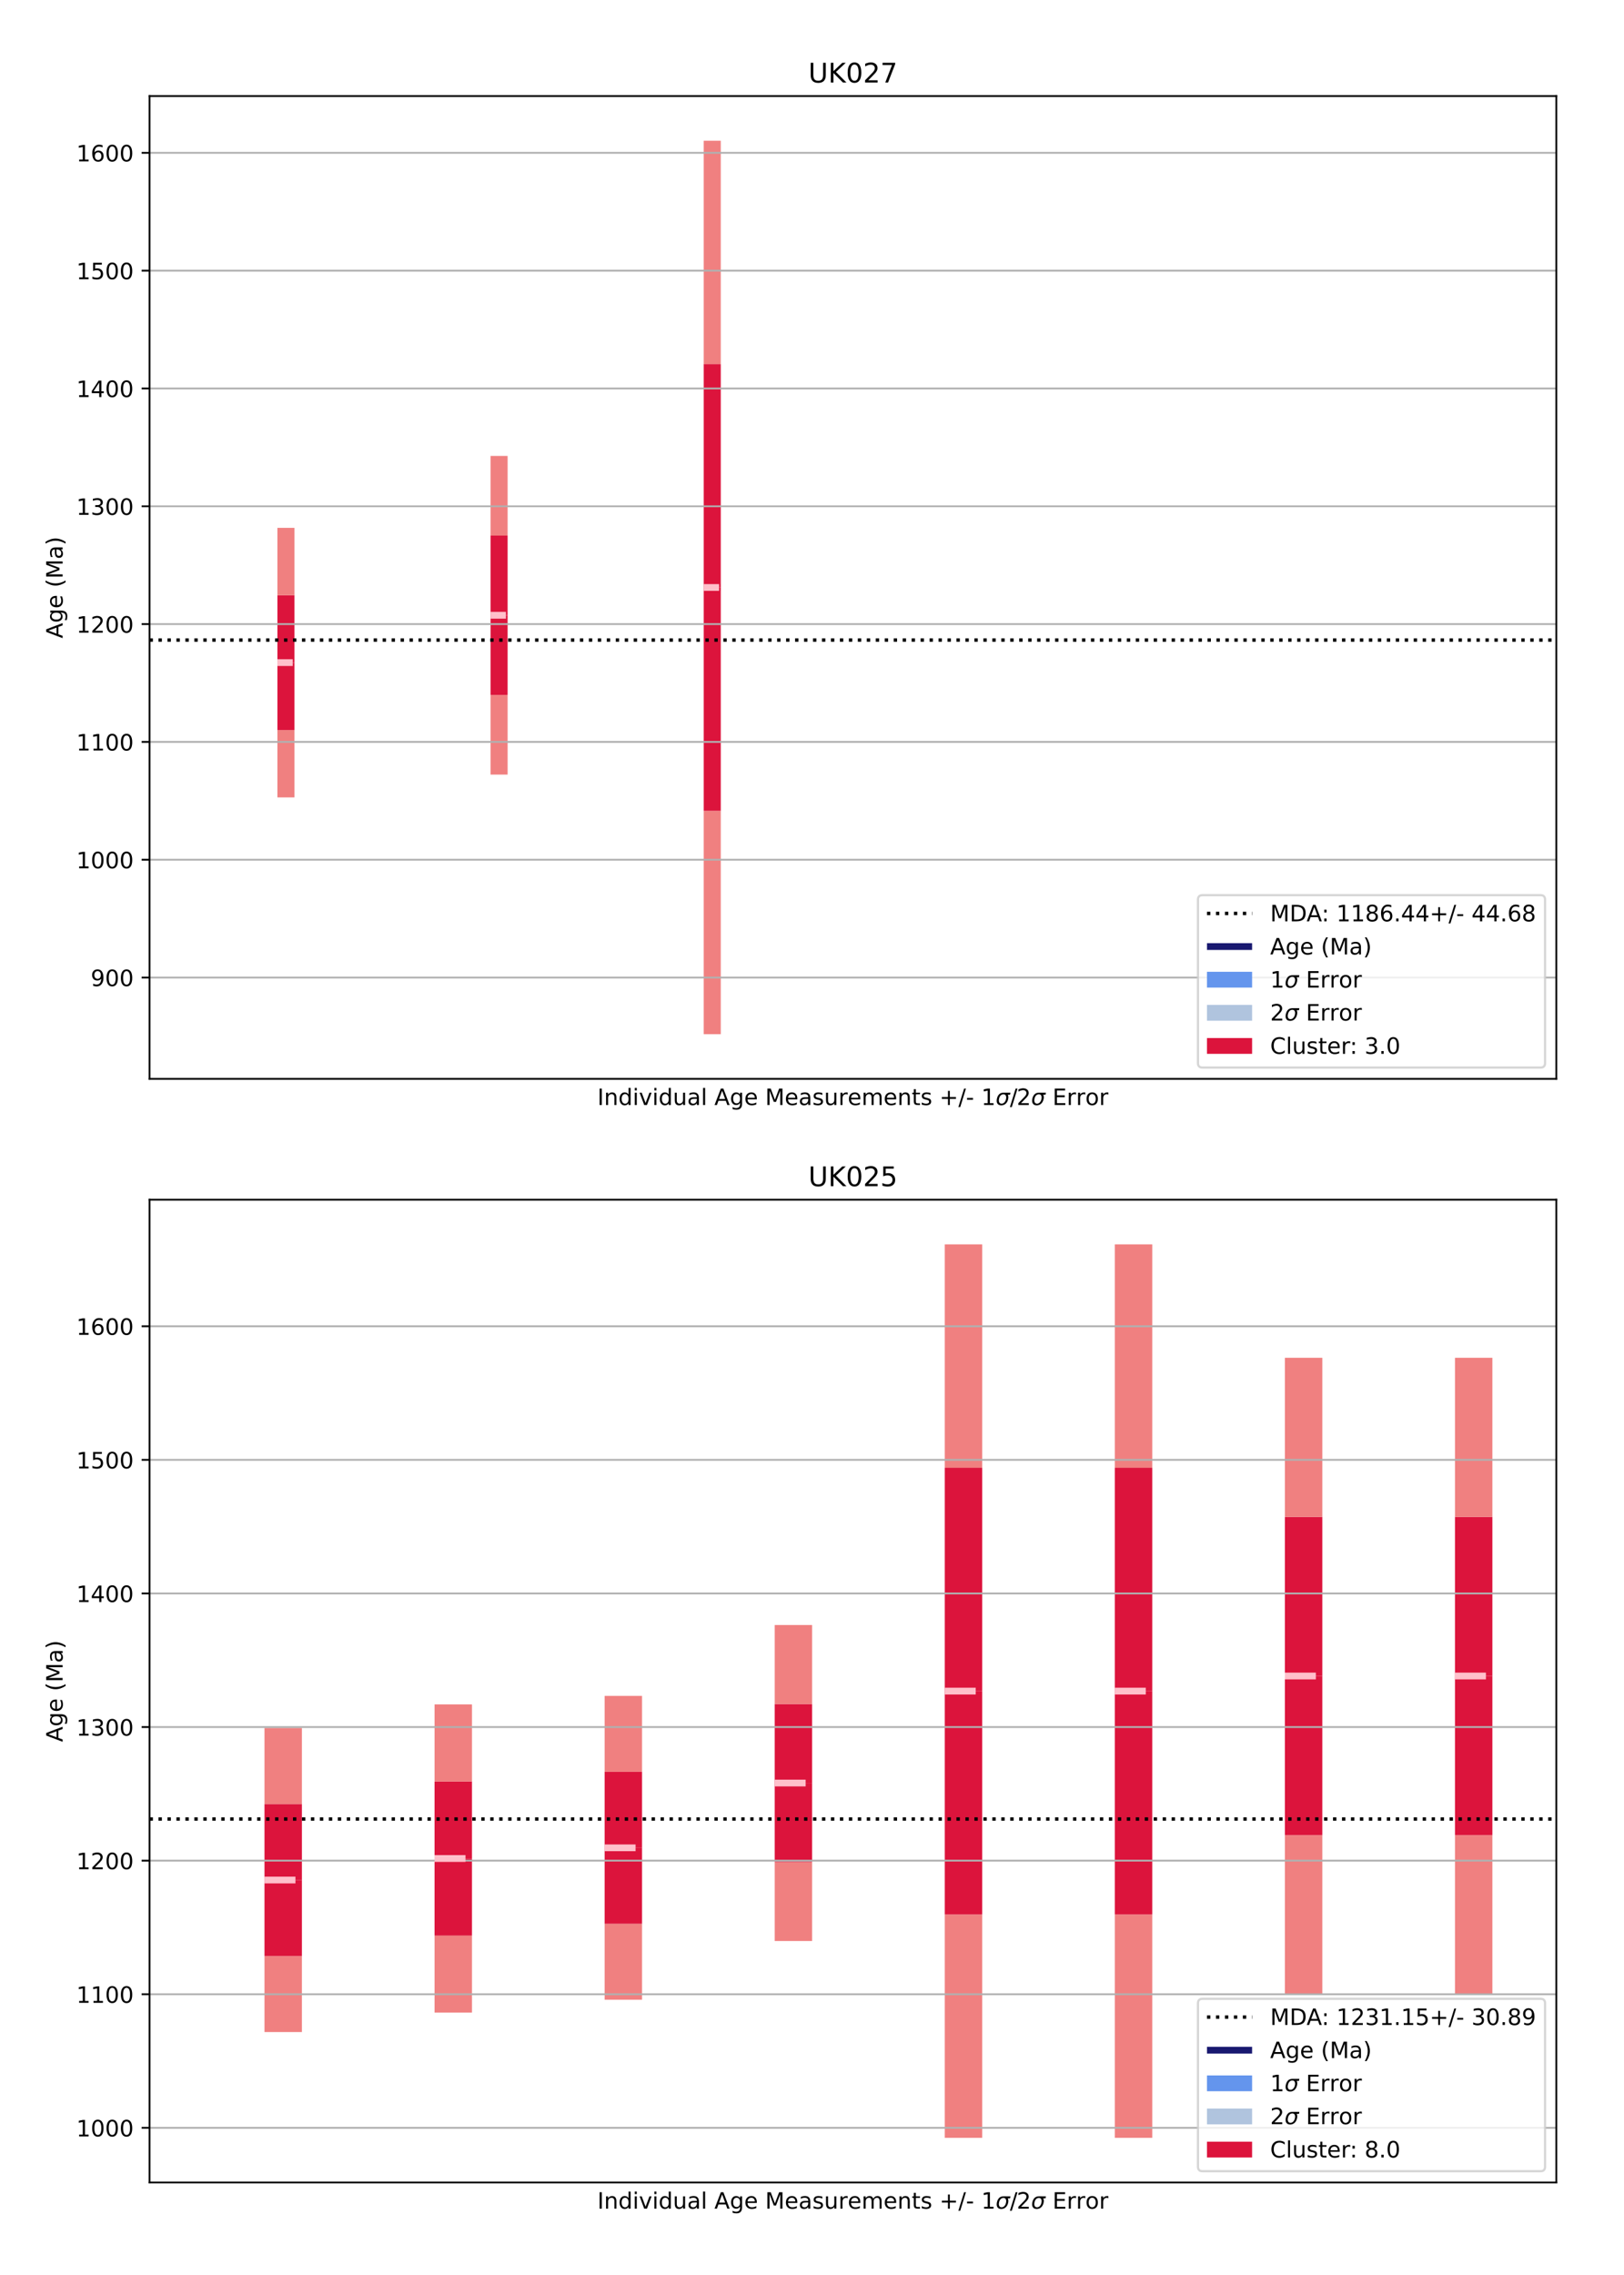 <?xml version="1.0" encoding="utf-8" standalone="no"?>
<!DOCTYPE svg PUBLIC "-//W3C//DTD SVG 1.1//EN"
  "http://www.w3.org/Graphics/SVG/1.1/DTD/svg11.dtd">
<!-- Created with matplotlib (https://matplotlib.org/) -->
<svg height="1008pt" version="1.1" viewBox="0 0 720 1008" width="720pt" xmlns="http://www.w3.org/2000/svg" xmlns:xlink="http://www.w3.org/1999/xlink">
 <defs>
  <style type="text/css">*{stroke-linecap:butt;stroke-linejoin:round;}</style>
 </defs>
 <g id="figure_1">
  <g id="patch_1">
   <path d="M 0 1008 
L 720 1008 
L 720 0 
L 0 0 
z
" style="fill:#ffffff;"/>
  </g>
  <g id="axes_1">
   <g id="patch_2">
    <path d="M 66.292 478.016 
L 690 478.016 
L 690 42.565 
L 66.292 42.565 
z
" style="fill:#ffffff;"/>
   </g>
   <g id="BrokenBarHCollection_1">
    <path clip-path="url(#pce0b864b2d)" d="M 122.993 353.309 
L 122.993 323.452 
L 130.553 323.452 
L 130.553 353.309 
L 122.993 353.309 
z
" style="fill:#f08080;"/>
   </g>
   <g id="BrokenBarHCollection_2">
    <path clip-path="url(#pce0b864b2d)" d="M 122.993 323.452 
L 122.993 293.594 
L 130.553 293.594 
L 130.553 323.452 
L 122.993 323.452 
z
" style="fill:#dc143c;"/>
   </g>
   <g id="BrokenBarHCollection_3">
    <path clip-path="url(#pce0b864b2d)" d="M 122.993 293.594 
L 122.993 263.737 
L 130.553 263.737 
L 130.553 293.594 
L 122.993 293.594 
z
" style="fill:#dc143c;"/>
   </g>
   <g id="BrokenBarHCollection_4">
    <path clip-path="url(#pce0b864b2d)" d="M 122.993 263.737 
L 122.993 233.88 
L 130.553 233.88 
L 130.553 263.737 
L 122.993 263.737 
z
" style="fill:#f08080;"/>
   </g>
   <g id="BrokenBarHCollection_5">
    <path clip-path="url(#pce0b864b2d)" d="M 217.494 343.205 
L 217.494 307.908 
L 225.054 307.908 
L 225.054 343.205 
L 217.494 343.205 
z
" style="fill:#f08080;"/>
   </g>
   <g id="BrokenBarHCollection_6">
    <path clip-path="url(#pce0b864b2d)" d="M 217.494 307.908 
L 217.494 272.61 
L 225.054 272.61 
L 225.054 307.908 
L 217.494 307.908 
z
" style="fill:#dc143c;"/>
   </g>
   <g id="BrokenBarHCollection_7">
    <path clip-path="url(#pce0b864b2d)" d="M 217.494 272.61 
L 217.494 237.312 
L 225.054 237.312 
L 225.054 272.61 
L 217.494 272.61 
z
" style="fill:#dc143c;"/>
   </g>
   <g id="BrokenBarHCollection_8">
    <path clip-path="url(#pce0b864b2d)" d="M 217.494 237.312 
L 217.494 202.014 
L 225.054 202.014 
L 225.054 237.312 
L 217.494 237.312 
z
" style="fill:#f08080;"/>
   </g>
   <g id="BrokenBarHCollection_9">
    <path clip-path="url(#pce0b864b2d)" d="M 311.995 458.223 
L 311.995 359.257 
L 319.555 359.257 
L 319.555 458.223 
L 311.995 458.223 
z
" style="fill:#f08080;"/>
   </g>
   <g id="BrokenBarHCollection_10">
    <path clip-path="url(#pce0b864b2d)" d="M 311.995 359.257 
L 311.995 260.291 
L 319.555 260.291 
L 319.555 359.257 
L 311.995 359.257 
z
" style="fill:#dc143c;"/>
   </g>
   <g id="BrokenBarHCollection_11">
    <path clip-path="url(#pce0b864b2d)" d="M 311.995 260.291 
L 311.995 161.324 
L 319.555 161.324 
L 319.555 260.291 
L 311.995 260.291 
z
" style="fill:#dc143c;"/>
   </g>
   <g id="BrokenBarHCollection_12">
    <path clip-path="url(#pce0b864b2d)" d="M 311.995 161.324 
L 311.995 62.358 
L 319.555 62.358 
L 319.555 161.324 
L 311.995 161.324 
z
" style="fill:#f08080;"/>
   </g>
   <g id="BrokenBarHCollection_13">
    <path clip-path="url(#pce0b864b2d)" d="M 661.65 283.605 
L 661.65 283.605 
L 661.65 283.605 
L 661.65 283.605 
L 661.65 283.605 
z
" style="fill:#6495ed;"/>
   </g>
   <g id="BrokenBarHCollection_14">
    <path clip-path="url(#pce0b864b2d)" d="M 661.65 283.605 
L 661.65 283.605 
L 661.65 283.605 
L 661.65 283.605 
L 661.65 283.605 
z
" style="fill:#b0c4de;"/>
   </g>
   <g id="BrokenBarHCollection_15">
    <path clip-path="url(#pce0b864b2d)" d="M 661.65 283.605 
L 661.65 283.605 
L 661.65 283.605 
L 661.65 283.605 
L 661.65 283.605 
z
" style="fill:#dc143c;"/>
   </g>
   <g id="matplotlib.axis_1">
    <g id="text_1">
     <!-- Individual Age Measurements +/- 1$\sigma$/2$\sigma$ Error -->
     <g transform="translate(264.846 489.616)scale(0.1 -0.1)">
      <defs>
       <path d="M 9.812 72.906 
L 19.672 72.906 
L 19.672 0 
L 9.812 0 
z
" id="DejaVuSans-73"/>
       <path d="M 54.891 33.016 
L 54.891 0 
L 45.906 0 
L 45.906 32.719 
Q 45.906 40.484 42.875 44.328 
Q 39.844 48.188 33.797 48.188 
Q 26.516 48.188 22.312 43.547 
Q 18.109 38.922 18.109 30.906 
L 18.109 0 
L 9.078 0 
L 9.078 54.688 
L 18.109 54.688 
L 18.109 46.188 
Q 21.344 51.125 25.703 53.562 
Q 30.078 56 35.797 56 
Q 45.219 56 50.047 50.172 
Q 54.891 44.344 54.891 33.016 
z
" id="DejaVuSans-110"/>
       <path d="M 45.406 46.391 
L 45.406 75.984 
L 54.391 75.984 
L 54.391 0 
L 45.406 0 
L 45.406 8.203 
Q 42.578 3.328 38.25 0.953 
Q 33.938 -1.422 27.875 -1.422 
Q 17.969 -1.422 11.734 6.484 
Q 5.516 14.406 5.516 27.297 
Q 5.516 40.188 11.734 48.094 
Q 17.969 56 27.875 56 
Q 33.938 56 38.25 53.625 
Q 42.578 51.266 45.406 46.391 
z
M 14.797 27.297 
Q 14.797 17.391 18.875 11.75 
Q 22.953 6.109 30.078 6.109 
Q 37.203 6.109 41.297 11.75 
Q 45.406 17.391 45.406 27.297 
Q 45.406 37.203 41.297 42.844 
Q 37.203 48.484 30.078 48.484 
Q 22.953 48.484 18.875 42.844 
Q 14.797 37.203 14.797 27.297 
z
" id="DejaVuSans-100"/>
       <path d="M 9.422 54.688 
L 18.406 54.688 
L 18.406 0 
L 9.422 0 
z
M 9.422 75.984 
L 18.406 75.984 
L 18.406 64.594 
L 9.422 64.594 
z
" id="DejaVuSans-105"/>
       <path d="M 2.984 54.688 
L 12.5 54.688 
L 29.594 8.797 
L 46.688 54.688 
L 56.203 54.688 
L 35.688 0 
L 23.484 0 
z
" id="DejaVuSans-118"/>
       <path d="M 8.5 21.578 
L 8.5 54.688 
L 17.484 54.688 
L 17.484 21.922 
Q 17.484 14.156 20.5 10.266 
Q 23.531 6.391 29.594 6.391 
Q 36.859 6.391 41.078 11.031 
Q 45.312 15.672 45.312 23.688 
L 45.312 54.688 
L 54.297 54.688 
L 54.297 0 
L 45.312 0 
L 45.312 8.406 
Q 42.047 3.422 37.719 1 
Q 33.406 -1.422 27.688 -1.422 
Q 18.266 -1.422 13.375 4.438 
Q 8.5 10.297 8.5 21.578 
z
M 31.109 56 
z
" id="DejaVuSans-117"/>
       <path d="M 34.281 27.484 
Q 23.391 27.484 19.188 25 
Q 14.984 22.516 14.984 16.5 
Q 14.984 11.719 18.141 8.906 
Q 21.297 6.109 26.703 6.109 
Q 34.188 6.109 38.703 11.406 
Q 43.219 16.703 43.219 25.484 
L 43.219 27.484 
z
M 52.203 31.203 
L 52.203 0 
L 43.219 0 
L 43.219 8.297 
Q 40.141 3.328 35.547 0.953 
Q 30.953 -1.422 24.312 -1.422 
Q 15.922 -1.422 10.953 3.297 
Q 6 8.016 6 15.922 
Q 6 25.141 12.172 29.828 
Q 18.359 34.516 30.609 34.516 
L 43.219 34.516 
L 43.219 35.406 
Q 43.219 41.609 39.141 45 
Q 35.062 48.391 27.688 48.391 
Q 23 48.391 18.547 47.266 
Q 14.109 46.141 10.016 43.891 
L 10.016 52.203 
Q 14.938 54.109 19.578 55.047 
Q 24.219 56 28.609 56 
Q 40.484 56 46.344 49.844 
Q 52.203 43.703 52.203 31.203 
z
" id="DejaVuSans-97"/>
       <path d="M 9.422 75.984 
L 18.406 75.984 
L 18.406 0 
L 9.422 0 
z
" id="DejaVuSans-108"/>
       <path id="DejaVuSans-32"/>
       <path d="M 34.188 63.188 
L 20.797 26.906 
L 47.609 26.906 
z
M 28.609 72.906 
L 39.797 72.906 
L 67.578 0 
L 57.328 0 
L 50.688 18.703 
L 17.828 18.703 
L 11.188 0 
L 0.781 0 
z
" id="DejaVuSans-65"/>
       <path d="M 45.406 27.984 
Q 45.406 37.75 41.375 43.109 
Q 37.359 48.484 30.078 48.484 
Q 22.859 48.484 18.828 43.109 
Q 14.797 37.75 14.797 27.984 
Q 14.797 18.266 18.828 12.891 
Q 22.859 7.516 30.078 7.516 
Q 37.359 7.516 41.375 12.891 
Q 45.406 18.266 45.406 27.984 
z
M 54.391 6.781 
Q 54.391 -7.172 48.188 -13.984 
Q 42 -20.797 29.203 -20.797 
Q 24.469 -20.797 20.266 -20.094 
Q 16.062 -19.391 12.109 -17.922 
L 12.109 -9.188 
Q 16.062 -11.328 19.922 -12.344 
Q 23.781 -13.375 27.781 -13.375 
Q 36.625 -13.375 41.016 -8.766 
Q 45.406 -4.156 45.406 5.172 
L 45.406 9.625 
Q 42.625 4.781 38.281 2.391 
Q 33.938 0 27.875 0 
Q 17.828 0 11.672 7.656 
Q 5.516 15.328 5.516 27.984 
Q 5.516 40.672 11.672 48.328 
Q 17.828 56 27.875 56 
Q 33.938 56 38.281 53.609 
Q 42.625 51.219 45.406 46.391 
L 45.406 54.688 
L 54.391 54.688 
z
" id="DejaVuSans-103"/>
       <path d="M 56.203 29.594 
L 56.203 25.203 
L 14.891 25.203 
Q 15.484 15.922 20.484 11.062 
Q 25.484 6.203 34.422 6.203 
Q 39.594 6.203 44.453 7.469 
Q 49.312 8.734 54.109 11.281 
L 54.109 2.781 
Q 49.266 0.734 44.188 -0.344 
Q 39.109 -1.422 33.891 -1.422 
Q 20.797 -1.422 13.156 6.188 
Q 5.516 13.812 5.516 26.812 
Q 5.516 40.234 12.766 48.109 
Q 20.016 56 32.328 56 
Q 43.359 56 49.781 48.891 
Q 56.203 41.797 56.203 29.594 
z
M 47.219 32.234 
Q 47.125 39.594 43.094 43.984 
Q 39.062 48.391 32.422 48.391 
Q 24.906 48.391 20.391 44.141 
Q 15.875 39.891 15.188 32.172 
z
" id="DejaVuSans-101"/>
       <path d="M 9.812 72.906 
L 24.516 72.906 
L 43.109 23.297 
L 61.812 72.906 
L 76.516 72.906 
L 76.516 0 
L 66.891 0 
L 66.891 64.016 
L 48.094 14.016 
L 38.188 14.016 
L 19.391 64.016 
L 19.391 0 
L 9.812 0 
z
" id="DejaVuSans-77"/>
       <path d="M 44.281 53.078 
L 44.281 44.578 
Q 40.484 46.531 36.375 47.5 
Q 32.281 48.484 27.875 48.484 
Q 21.188 48.484 17.844 46.438 
Q 14.5 44.391 14.5 40.281 
Q 14.5 37.156 16.891 35.375 
Q 19.281 33.594 26.516 31.984 
L 29.594 31.297 
Q 39.156 29.25 43.188 25.516 
Q 47.219 21.781 47.219 15.094 
Q 47.219 7.469 41.188 3.016 
Q 35.156 -1.422 24.609 -1.422 
Q 20.219 -1.422 15.453 -0.562 
Q 10.688 0.297 5.422 2 
L 5.422 11.281 
Q 10.406 8.688 15.234 7.391 
Q 20.062 6.109 24.812 6.109 
Q 31.156 6.109 34.562 8.281 
Q 37.984 10.453 37.984 14.406 
Q 37.984 18.062 35.516 20.016 
Q 33.062 21.969 24.703 23.781 
L 21.578 24.516 
Q 13.234 26.266 9.516 29.906 
Q 5.812 33.547 5.812 39.891 
Q 5.812 47.609 11.281 51.797 
Q 16.75 56 26.812 56 
Q 31.781 56 36.172 55.266 
Q 40.578 54.547 44.281 53.078 
z
" id="DejaVuSans-115"/>
       <path d="M 41.109 46.297 
Q 39.594 47.172 37.812 47.578 
Q 36.031 48 33.891 48 
Q 26.266 48 22.188 43.047 
Q 18.109 38.094 18.109 28.812 
L 18.109 0 
L 9.078 0 
L 9.078 54.688 
L 18.109 54.688 
L 18.109 46.188 
Q 20.953 51.172 25.484 53.578 
Q 30.031 56 36.531 56 
Q 37.453 56 38.578 55.875 
Q 39.703 55.766 41.062 55.516 
z
" id="DejaVuSans-114"/>
       <path d="M 52 44.188 
Q 55.375 50.25 60.062 53.125 
Q 64.75 56 71.094 56 
Q 79.641 56 84.281 50.016 
Q 88.922 44.047 88.922 33.016 
L 88.922 0 
L 79.891 0 
L 79.891 32.719 
Q 79.891 40.578 77.094 44.375 
Q 74.312 48.188 68.609 48.188 
Q 61.625 48.188 57.562 43.547 
Q 53.516 38.922 53.516 30.906 
L 53.516 0 
L 44.484 0 
L 44.484 32.719 
Q 44.484 40.625 41.703 44.406 
Q 38.922 48.188 33.109 48.188 
Q 26.219 48.188 22.156 43.531 
Q 18.109 38.875 18.109 30.906 
L 18.109 0 
L 9.078 0 
L 9.078 54.688 
L 18.109 54.688 
L 18.109 46.188 
Q 21.188 51.219 25.484 53.609 
Q 29.781 56 35.688 56 
Q 41.656 56 45.828 52.969 
Q 50 49.953 52 44.188 
z
" id="DejaVuSans-109"/>
       <path d="M 18.312 70.219 
L 18.312 54.688 
L 36.812 54.688 
L 36.812 47.703 
L 18.312 47.703 
L 18.312 18.016 
Q 18.312 11.328 20.141 9.422 
Q 21.969 7.516 27.594 7.516 
L 36.812 7.516 
L 36.812 0 
L 27.594 0 
Q 17.188 0 13.234 3.875 
Q 9.281 7.766 9.281 18.016 
L 9.281 47.703 
L 2.688 47.703 
L 2.688 54.688 
L 9.281 54.688 
L 9.281 70.219 
z
" id="DejaVuSans-116"/>
       <path d="M 46 62.703 
L 46 35.5 
L 73.188 35.5 
L 73.188 27.203 
L 46 27.203 
L 46 0 
L 37.797 0 
L 37.797 27.203 
L 10.594 27.203 
L 10.594 35.5 
L 37.797 35.5 
L 37.797 62.703 
z
" id="DejaVuSans-43"/>
       <path d="M 25.391 72.906 
L 33.688 72.906 
L 8.297 -9.281 
L 0 -9.281 
z
" id="DejaVuSans-47"/>
       <path d="M 4.891 31.391 
L 31.203 31.391 
L 31.203 23.391 
L 4.891 23.391 
z
" id="DejaVuSans-45"/>
       <path d="M 12.406 8.297 
L 28.516 8.297 
L 28.516 63.922 
L 10.984 60.406 
L 10.984 69.391 
L 28.422 72.906 
L 38.281 72.906 
L 38.281 8.297 
L 54.391 8.297 
L 54.391 0 
L 12.406 0 
z
" id="DejaVuSans-49"/>
       <path d="M 34.672 47.562 
Q 27.25 47.562 22.219 42.188 
Q 16.891 36.578 15.141 27.297 
Q 13.188 17.484 16.312 11.812 
Q 19.391 6.203 26.656 6.203 
Q 33.844 6.203 39.109 11.859 
Q 44.438 17.531 46.344 27.297 
Q 48.047 36.234 45.016 42.188 
Q 42.188 47.562 34.672 47.562 
z
M 36.078 54.734 
L 65.922 54.688 
L 64.156 45.703 
L 54.109 45.703 
Q 57.906 38.094 55.859 27.297 
Q 53.219 13.875 45.062 6.25 
Q 36.859 -1.422 25.141 -1.422 
Q 13.375 -1.422 8.203 6.25 
Q 3.031 13.875 5.672 27.297 
Q 8.25 40.766 16.406 48.391 
Q 23.188 54.734 36.078 54.734 
z
" id="DejaVuSans-Oblique-963"/>
       <path d="M 19.188 8.297 
L 53.609 8.297 
L 53.609 0 
L 7.328 0 
L 7.328 8.297 
Q 12.938 14.109 22.625 23.891 
Q 32.328 33.688 34.812 36.531 
Q 39.547 41.844 41.422 45.531 
Q 43.312 49.219 43.312 52.781 
Q 43.312 58.594 39.234 62.25 
Q 35.156 65.922 28.609 65.922 
Q 23.969 65.922 18.812 64.312 
Q 13.672 62.703 7.812 59.422 
L 7.812 69.391 
Q 13.766 71.781 18.938 73 
Q 24.125 74.219 28.422 74.219 
Q 39.75 74.219 46.484 68.547 
Q 53.219 62.891 53.219 53.422 
Q 53.219 48.922 51.531 44.891 
Q 49.859 40.875 45.406 35.406 
Q 44.188 33.984 37.641 27.219 
Q 31.109 20.453 19.188 8.297 
z
" id="DejaVuSans-50"/>
       <path d="M 9.812 72.906 
L 55.906 72.906 
L 55.906 64.594 
L 19.672 64.594 
L 19.672 43.016 
L 54.391 43.016 
L 54.391 34.719 
L 19.672 34.719 
L 19.672 8.297 
L 56.781 8.297 
L 56.781 0 
L 9.812 0 
z
" id="DejaVuSans-69"/>
       <path d="M 30.609 48.391 
Q 23.391 48.391 19.188 42.75 
Q 14.984 37.109 14.984 27.297 
Q 14.984 17.484 19.156 11.844 
Q 23.344 6.203 30.609 6.203 
Q 37.797 6.203 41.984 11.859 
Q 46.188 17.531 46.188 27.297 
Q 46.188 37.016 41.984 42.703 
Q 37.797 48.391 30.609 48.391 
z
M 30.609 56 
Q 42.328 56 49.016 48.375 
Q 55.719 40.766 55.719 27.297 
Q 55.719 13.875 49.016 6.219 
Q 42.328 -1.422 30.609 -1.422 
Q 18.844 -1.422 12.172 6.219 
Q 5.516 13.875 5.516 27.297 
Q 5.516 40.766 12.172 48.375 
Q 18.844 56 30.609 56 
z
" id="DejaVuSans-111"/>
      </defs>
      <use transform="translate(0 0.016)" xlink:href="#DejaVuSans-73"/>
      <use transform="translate(29.492 0.016)" xlink:href="#DejaVuSans-110"/>
      <use transform="translate(92.871 0.016)" xlink:href="#DejaVuSans-100"/>
      <use transform="translate(156.348 0.016)" xlink:href="#DejaVuSans-105"/>
      <use transform="translate(184.131 0.016)" xlink:href="#DejaVuSans-118"/>
      <use transform="translate(243.311 0.016)" xlink:href="#DejaVuSans-105"/>
      <use transform="translate(271.094 0.016)" xlink:href="#DejaVuSans-100"/>
      <use transform="translate(334.57 0.016)" xlink:href="#DejaVuSans-117"/>
      <use transform="translate(397.949 0.016)" xlink:href="#DejaVuSans-97"/>
      <use transform="translate(459.229 0.016)" xlink:href="#DejaVuSans-108"/>
      <use transform="translate(487.012 0.016)" xlink:href="#DejaVuSans-32"/>
      <use transform="translate(518.799 0.016)" xlink:href="#DejaVuSans-65"/>
      <use transform="translate(587.207 0.016)" xlink:href="#DejaVuSans-103"/>
      <use transform="translate(650.684 0.016)" xlink:href="#DejaVuSans-101"/>
      <use transform="translate(712.207 0.016)" xlink:href="#DejaVuSans-32"/>
      <use transform="translate(743.994 0.016)" xlink:href="#DejaVuSans-77"/>
      <use transform="translate(830.273 0.016)" xlink:href="#DejaVuSans-101"/>
      <use transform="translate(891.797 0.016)" xlink:href="#DejaVuSans-97"/>
      <use transform="translate(953.076 0.016)" xlink:href="#DejaVuSans-115"/>
      <use transform="translate(1005.176 0.016)" xlink:href="#DejaVuSans-117"/>
      <use transform="translate(1068.555 0.016)" xlink:href="#DejaVuSans-114"/>
      <use transform="translate(1109.668 0.016)" xlink:href="#DejaVuSans-101"/>
      <use transform="translate(1171.191 0.016)" xlink:href="#DejaVuSans-109"/>
      <use transform="translate(1268.604 0.016)" xlink:href="#DejaVuSans-101"/>
      <use transform="translate(1330.127 0.016)" xlink:href="#DejaVuSans-110"/>
      <use transform="translate(1393.506 0.016)" xlink:href="#DejaVuSans-116"/>
      <use transform="translate(1432.715 0.016)" xlink:href="#DejaVuSans-115"/>
      <use transform="translate(1484.814 0.016)" xlink:href="#DejaVuSans-32"/>
      <use transform="translate(1516.602 0.016)" xlink:href="#DejaVuSans-43"/>
      <use transform="translate(1600.391 0.016)" xlink:href="#DejaVuSans-47"/>
      <use transform="translate(1634.082 0.016)" xlink:href="#DejaVuSans-45"/>
      <use transform="translate(1670.166 0.016)" xlink:href="#DejaVuSans-32"/>
      <use transform="translate(1701.953 0.016)" xlink:href="#DejaVuSans-49"/>
      <use transform="translate(1765.576 0.016)" xlink:href="#DejaVuSans-Oblique-963"/>
      <use transform="translate(1828.955 0.016)" xlink:href="#DejaVuSans-47"/>
      <use transform="translate(1859.021 0.016)" xlink:href="#DejaVuSans-50"/>
      <use transform="translate(1922.645 0.016)" xlink:href="#DejaVuSans-Oblique-963"/>
      <use transform="translate(1986.023 0.016)" xlink:href="#DejaVuSans-32"/>
      <use transform="translate(2017.811 0.016)" xlink:href="#DejaVuSans-69"/>
      <use transform="translate(2080.994 0.016)" xlink:href="#DejaVuSans-114"/>
      <use transform="translate(2122.107 0.016)" xlink:href="#DejaVuSans-114"/>
      <use transform="translate(2163.221 0.016)" xlink:href="#DejaVuSans-111"/>
      <use transform="translate(2224.402 0.016)" xlink:href="#DejaVuSans-114"/>
     </g>
    </g>
   </g>
   <g id="matplotlib.axis_2">
    <g id="ytick_1">
     <g id="line2d_1">
      <path clip-path="url(#pce0b864b2d)" d="M 66.292 433.126 
L 690 433.126 
" style="fill:none;stroke:#b0b0b0;stroke-linecap:square;stroke-width:0.8;"/>
     </g>
     <g id="line2d_2">
      <defs>
       <path d="M 0 0 
L -3.5 0 
" id="me0f00ab0c8" style="stroke:#000000;stroke-width:0.8;"/>
      </defs>
      <g>
       <use style="stroke:#000000;stroke-width:0.8;" x="66.292" xlink:href="#me0f00ab0c8" y="433.126"/>
      </g>
     </g>
     <g id="text_2">
      <!-- 900 -->
      <g transform="translate(40.205 436.925)scale(0.1 -0.1)">
       <defs>
        <path d="M 10.984 1.516 
L 10.984 10.5 
Q 14.703 8.734 18.5 7.812 
Q 22.312 6.891 25.984 6.891 
Q 35.75 6.891 40.891 13.453 
Q 46.047 20.016 46.781 33.406 
Q 43.953 29.203 39.594 26.953 
Q 35.25 24.703 29.984 24.703 
Q 19.047 24.703 12.672 31.312 
Q 6.297 37.938 6.297 49.422 
Q 6.297 60.641 12.938 67.422 
Q 19.578 74.219 30.609 74.219 
Q 43.266 74.219 49.922 64.516 
Q 56.594 54.828 56.594 36.375 
Q 56.594 19.141 48.406 8.859 
Q 40.234 -1.422 26.422 -1.422 
Q 22.703 -1.422 18.891 -0.688 
Q 15.094 0.047 10.984 1.516 
z
M 30.609 32.422 
Q 37.25 32.422 41.125 36.953 
Q 45.016 41.5 45.016 49.422 
Q 45.016 57.281 41.125 61.844 
Q 37.25 66.406 30.609 66.406 
Q 23.969 66.406 20.094 61.844 
Q 16.219 57.281 16.219 49.422 
Q 16.219 41.5 20.094 36.953 
Q 23.969 32.422 30.609 32.422 
z
" id="DejaVuSans-57"/>
        <path d="M 31.781 66.406 
Q 24.172 66.406 20.328 58.906 
Q 16.5 51.422 16.5 36.375 
Q 16.5 21.391 20.328 13.891 
Q 24.172 6.391 31.781 6.391 
Q 39.453 6.391 43.281 13.891 
Q 47.125 21.391 47.125 36.375 
Q 47.125 51.422 43.281 58.906 
Q 39.453 66.406 31.781 66.406 
z
M 31.781 74.219 
Q 44.047 74.219 50.516 64.516 
Q 56.984 54.828 56.984 36.375 
Q 56.984 17.969 50.516 8.266 
Q 44.047 -1.422 31.781 -1.422 
Q 19.531 -1.422 13.062 8.266 
Q 6.594 17.969 6.594 36.375 
Q 6.594 54.828 13.062 64.516 
Q 19.531 74.219 31.781 74.219 
z
" id="DejaVuSans-48"/>
       </defs>
       <use xlink:href="#DejaVuSans-57"/>
       <use x="63.623" xlink:href="#DejaVuSans-48"/>
       <use x="127.246" xlink:href="#DejaVuSans-48"/>
      </g>
     </g>
    </g>
    <g id="ytick_2">
     <g id="line2d_3">
      <path clip-path="url(#pce0b864b2d)" d="M 66.292 380.925 
L 690 380.925 
" style="fill:none;stroke:#b0b0b0;stroke-linecap:square;stroke-width:0.8;"/>
     </g>
     <g id="line2d_4">
      <g>
       <use style="stroke:#000000;stroke-width:0.8;" x="66.292" xlink:href="#me0f00ab0c8" y="380.925"/>
      </g>
     </g>
     <g id="text_3">
      <!-- 1000 -->
      <g transform="translate(33.842 384.725)scale(0.1 -0.1)">
       <use xlink:href="#DejaVuSans-49"/>
       <use x="63.623" xlink:href="#DejaVuSans-48"/>
       <use x="127.246" xlink:href="#DejaVuSans-48"/>
       <use x="190.869" xlink:href="#DejaVuSans-48"/>
      </g>
     </g>
    </g>
    <g id="ytick_3">
     <g id="line2d_5">
      <path clip-path="url(#pce0b864b2d)" d="M 66.292 328.725 
L 690 328.725 
" style="fill:none;stroke:#b0b0b0;stroke-linecap:square;stroke-width:0.8;"/>
     </g>
     <g id="line2d_6">
      <g>
       <use style="stroke:#000000;stroke-width:0.8;" x="66.292" xlink:href="#me0f00ab0c8" y="328.725"/>
      </g>
     </g>
     <g id="text_4">
      <!-- 1100 -->
      <g transform="translate(33.842 332.524)scale(0.1 -0.1)">
       <use xlink:href="#DejaVuSans-49"/>
       <use x="63.623" xlink:href="#DejaVuSans-49"/>
       <use x="127.246" xlink:href="#DejaVuSans-48"/>
       <use x="190.869" xlink:href="#DejaVuSans-48"/>
      </g>
     </g>
    </g>
    <g id="ytick_4">
     <g id="line2d_7">
      <path clip-path="url(#pce0b864b2d)" d="M 66.292 276.525 
L 690 276.525 
" style="fill:none;stroke:#b0b0b0;stroke-linecap:square;stroke-width:0.8;"/>
     </g>
     <g id="line2d_8">
      <g>
       <use style="stroke:#000000;stroke-width:0.8;" x="66.292" xlink:href="#me0f00ab0c8" y="276.525"/>
      </g>
     </g>
     <g id="text_5">
      <!-- 1200 -->
      <g transform="translate(33.842 280.324)scale(0.1 -0.1)">
       <use xlink:href="#DejaVuSans-49"/>
       <use x="63.623" xlink:href="#DejaVuSans-50"/>
       <use x="127.246" xlink:href="#DejaVuSans-48"/>
       <use x="190.869" xlink:href="#DejaVuSans-48"/>
      </g>
     </g>
    </g>
    <g id="ytick_5">
     <g id="line2d_9">
      <path clip-path="url(#pce0b864b2d)" d="M 66.292 224.325 
L 690 224.325 
" style="fill:none;stroke:#b0b0b0;stroke-linecap:square;stroke-width:0.8;"/>
     </g>
     <g id="line2d_10">
      <g>
       <use style="stroke:#000000;stroke-width:0.8;" x="66.292" xlink:href="#me0f00ab0c8" y="224.325"/>
      </g>
     </g>
     <g id="text_6">
      <!-- 1300 -->
      <g transform="translate(33.842 228.124)scale(0.1 -0.1)">
       <defs>
        <path d="M 40.578 39.312 
Q 47.656 37.797 51.625 33 
Q 55.609 28.219 55.609 21.188 
Q 55.609 10.406 48.188 4.484 
Q 40.766 -1.422 27.094 -1.422 
Q 22.516 -1.422 17.656 -0.516 
Q 12.797 0.391 7.625 2.203 
L 7.625 11.719 
Q 11.719 9.328 16.594 8.109 
Q 21.484 6.891 26.812 6.891 
Q 36.078 6.891 40.938 10.547 
Q 45.797 14.203 45.797 21.188 
Q 45.797 27.641 41.281 31.266 
Q 36.766 34.906 28.719 34.906 
L 20.219 34.906 
L 20.219 43.016 
L 29.109 43.016 
Q 36.375 43.016 40.234 45.922 
Q 44.094 48.828 44.094 54.297 
Q 44.094 59.906 40.109 62.906 
Q 36.141 65.922 28.719 65.922 
Q 24.656 65.922 20.016 65.031 
Q 15.375 64.156 9.812 62.312 
L 9.812 71.094 
Q 15.438 72.656 20.344 73.438 
Q 25.25 74.219 29.594 74.219 
Q 40.828 74.219 47.359 69.109 
Q 53.906 64.016 53.906 55.328 
Q 53.906 49.266 50.438 45.094 
Q 46.969 40.922 40.578 39.312 
z
" id="DejaVuSans-51"/>
       </defs>
       <use xlink:href="#DejaVuSans-49"/>
       <use x="63.623" xlink:href="#DejaVuSans-51"/>
       <use x="127.246" xlink:href="#DejaVuSans-48"/>
       <use x="190.869" xlink:href="#DejaVuSans-48"/>
      </g>
     </g>
    </g>
    <g id="ytick_6">
     <g id="line2d_11">
      <path clip-path="url(#pce0b864b2d)" d="M 66.292 172.124 
L 690 172.124 
" style="fill:none;stroke:#b0b0b0;stroke-linecap:square;stroke-width:0.8;"/>
     </g>
     <g id="line2d_12">
      <g>
       <use style="stroke:#000000;stroke-width:0.8;" x="66.292" xlink:href="#me0f00ab0c8" y="172.124"/>
      </g>
     </g>
     <g id="text_7">
      <!-- 1400 -->
      <g transform="translate(33.842 175.924)scale(0.1 -0.1)">
       <defs>
        <path d="M 37.797 64.312 
L 12.891 25.391 
L 37.797 25.391 
z
M 35.203 72.906 
L 47.609 72.906 
L 47.609 25.391 
L 58.016 25.391 
L 58.016 17.188 
L 47.609 17.188 
L 47.609 0 
L 37.797 0 
L 37.797 17.188 
L 4.891 17.188 
L 4.891 26.703 
z
" id="DejaVuSans-52"/>
       </defs>
       <use xlink:href="#DejaVuSans-49"/>
       <use x="63.623" xlink:href="#DejaVuSans-52"/>
       <use x="127.246" xlink:href="#DejaVuSans-48"/>
       <use x="190.869" xlink:href="#DejaVuSans-48"/>
      </g>
     </g>
    </g>
    <g id="ytick_7">
     <g id="line2d_13">
      <path clip-path="url(#pce0b864b2d)" d="M 66.292 119.924 
L 690 119.924 
" style="fill:none;stroke:#b0b0b0;stroke-linecap:square;stroke-width:0.8;"/>
     </g>
     <g id="line2d_14">
      <g>
       <use style="stroke:#000000;stroke-width:0.8;" x="66.292" xlink:href="#me0f00ab0c8" y="119.924"/>
      </g>
     </g>
     <g id="text_8">
      <!-- 1500 -->
      <g transform="translate(33.842 123.723)scale(0.1 -0.1)">
       <defs>
        <path d="M 10.797 72.906 
L 49.516 72.906 
L 49.516 64.594 
L 19.828 64.594 
L 19.828 46.734 
Q 21.969 47.469 24.109 47.828 
Q 26.266 48.188 28.422 48.188 
Q 40.625 48.188 47.75 41.5 
Q 54.891 34.812 54.891 23.391 
Q 54.891 11.625 47.562 5.094 
Q 40.234 -1.422 26.906 -1.422 
Q 22.312 -1.422 17.547 -0.641 
Q 12.797 0.141 7.719 1.703 
L 7.719 11.625 
Q 12.109 9.234 16.797 8.062 
Q 21.484 6.891 26.703 6.891 
Q 35.156 6.891 40.078 11.328 
Q 45.016 15.766 45.016 23.391 
Q 45.016 31 40.078 35.438 
Q 35.156 39.891 26.703 39.891 
Q 22.75 39.891 18.812 39.016 
Q 14.891 38.141 10.797 36.281 
z
" id="DejaVuSans-53"/>
       </defs>
       <use xlink:href="#DejaVuSans-49"/>
       <use x="63.623" xlink:href="#DejaVuSans-53"/>
       <use x="127.246" xlink:href="#DejaVuSans-48"/>
       <use x="190.869" xlink:href="#DejaVuSans-48"/>
      </g>
     </g>
    </g>
    <g id="ytick_8">
     <g id="line2d_15">
      <path clip-path="url(#pce0b864b2d)" d="M 66.292 67.724 
L 690 67.724 
" style="fill:none;stroke:#b0b0b0;stroke-linecap:square;stroke-width:0.8;"/>
     </g>
     <g id="line2d_16">
      <g>
       <use style="stroke:#000000;stroke-width:0.8;" x="66.292" xlink:href="#me0f00ab0c8" y="67.724"/>
      </g>
     </g>
     <g id="text_9">
      <!-- 1600 -->
      <g transform="translate(33.842 71.523)scale(0.1 -0.1)">
       <defs>
        <path d="M 33.016 40.375 
Q 26.375 40.375 22.484 35.828 
Q 18.609 31.297 18.609 23.391 
Q 18.609 15.531 22.484 10.953 
Q 26.375 6.391 33.016 6.391 
Q 39.656 6.391 43.531 10.953 
Q 47.406 15.531 47.406 23.391 
Q 47.406 31.297 43.531 35.828 
Q 39.656 40.375 33.016 40.375 
z
M 52.594 71.297 
L 52.594 62.312 
Q 48.875 64.062 45.094 64.984 
Q 41.312 65.922 37.594 65.922 
Q 27.828 65.922 22.672 59.328 
Q 17.531 52.734 16.797 39.406 
Q 19.672 43.656 24.016 45.922 
Q 28.375 48.188 33.594 48.188 
Q 44.578 48.188 50.953 41.516 
Q 57.328 34.859 57.328 23.391 
Q 57.328 12.156 50.688 5.359 
Q 44.047 -1.422 33.016 -1.422 
Q 20.359 -1.422 13.672 8.266 
Q 6.984 17.969 6.984 36.375 
Q 6.984 53.656 15.188 63.938 
Q 23.391 74.219 37.203 74.219 
Q 40.922 74.219 44.703 73.484 
Q 48.484 72.75 52.594 71.297 
z
" id="DejaVuSans-54"/>
       </defs>
       <use xlink:href="#DejaVuSans-49"/>
       <use x="63.623" xlink:href="#DejaVuSans-54"/>
       <use x="127.246" xlink:href="#DejaVuSans-48"/>
       <use x="190.869" xlink:href="#DejaVuSans-48"/>
      </g>
     </g>
    </g>
    <g id="text_10">
     <!-- Age (Ma) -->
     <g transform="translate(27.763 282.83)rotate(-90)scale(0.1 -0.1)">
      <defs>
       <path d="M 31 75.875 
Q 24.469 64.656 21.281 53.656 
Q 18.109 42.672 18.109 31.391 
Q 18.109 20.125 21.312 9.062 
Q 24.516 -2 31 -13.188 
L 23.188 -13.188 
Q 15.875 -1.703 12.234 9.375 
Q 8.594 20.453 8.594 31.391 
Q 8.594 42.281 12.203 53.312 
Q 15.828 64.359 23.188 75.875 
z
" id="DejaVuSans-40"/>
       <path d="M 8.016 75.875 
L 15.828 75.875 
Q 23.141 64.359 26.781 53.312 
Q 30.422 42.281 30.422 31.391 
Q 30.422 20.453 26.781 9.375 
Q 23.141 -1.703 15.828 -13.188 
L 8.016 -13.188 
Q 14.5 -2 17.703 9.062 
Q 20.906 20.125 20.906 31.391 
Q 20.906 42.672 17.703 53.656 
Q 14.5 64.656 8.016 75.875 
z
" id="DejaVuSans-41"/>
      </defs>
      <use xlink:href="#DejaVuSans-65"/>
      <use x="68.408" xlink:href="#DejaVuSans-103"/>
      <use x="131.885" xlink:href="#DejaVuSans-101"/>
      <use x="193.408" xlink:href="#DejaVuSans-32"/>
      <use x="225.195" xlink:href="#DejaVuSans-40"/>
      <use x="264.209" xlink:href="#DejaVuSans-77"/>
      <use x="350.488" xlink:href="#DejaVuSans-97"/>
      <use x="411.768" xlink:href="#DejaVuSans-41"/>
     </g>
    </g>
   </g>
   <g id="LineCollection_1">
    <path clip-path="url(#pce0b864b2d)" d="M 122.993 293.594 
L 129.797 293.594 
" style="fill:none;stroke:#ffc0cb;stroke-width:3;"/>
   </g>
   <g id="LineCollection_2">
    <path clip-path="url(#pce0b864b2d)" d="M 217.494 272.61 
L 224.298 272.61 
" style="fill:none;stroke:#ffc0cb;stroke-width:3;"/>
   </g>
   <g id="LineCollection_3">
    <path clip-path="url(#pce0b864b2d)" d="M 311.995 260.291 
L 318.799 260.291 
" style="fill:none;stroke:#ffc0cb;stroke-width:3;"/>
   </g>
   <g id="LineCollection_4">
    <path clip-path="url(#pce0b864b2d)" d="M 94.643 283.605 
L 94.643 283.605 
" style="fill:none;stroke:#191970;stroke-width:3;"/>
   </g>
   <g id="line2d_17">
    <path clip-path="url(#pce0b864b2d)" d="M 66.292 283.605 
L 690 283.605 
" style="fill:none;stroke:#000000;stroke-dasharray:1.5,2.475;stroke-dashoffset:0;stroke-width:1.5;"/>
   </g>
   <g id="patch_3">
    <path d="M 66.292 478.016 
L 66.292 42.565 
" style="fill:none;stroke:#000000;stroke-linecap:square;stroke-linejoin:miter;stroke-width:0.8;"/>
   </g>
   <g id="patch_4">
    <path d="M 690 478.016 
L 690 42.565 
" style="fill:none;stroke:#000000;stroke-linecap:square;stroke-linejoin:miter;stroke-width:0.8;"/>
   </g>
   <g id="patch_5">
    <path d="M 66.292 478.016 
L 690 478.016 
" style="fill:none;stroke:#000000;stroke-linecap:square;stroke-linejoin:miter;stroke-width:0.8;"/>
   </g>
   <g id="patch_6">
    <path d="M 66.292 42.565 
L 690 42.565 
" style="fill:none;stroke:#000000;stroke-linecap:square;stroke-linejoin:miter;stroke-width:0.8;"/>
   </g>
   <g id="text_11">
    <!-- UK027 -->
    <g transform="translate(358.368 36.565)scale(0.12 -0.12)">
     <defs>
      <path d="M 8.688 72.906 
L 18.609 72.906 
L 18.609 28.609 
Q 18.609 16.891 22.844 11.734 
Q 27.094 6.594 36.625 6.594 
Q 46.094 6.594 50.344 11.734 
Q 54.594 16.891 54.594 28.609 
L 54.594 72.906 
L 64.5 72.906 
L 64.5 27.391 
Q 64.5 13.141 57.438 5.859 
Q 50.391 -1.422 36.625 -1.422 
Q 22.797 -1.422 15.734 5.859 
Q 8.688 13.141 8.688 27.391 
z
" id="DejaVuSans-85"/>
      <path d="M 9.812 72.906 
L 19.672 72.906 
L 19.672 42.094 
L 52.391 72.906 
L 65.094 72.906 
L 28.906 38.922 
L 67.672 0 
L 54.688 0 
L 19.672 35.109 
L 19.672 0 
L 9.812 0 
z
" id="DejaVuSans-75"/>
      <path d="M 8.203 72.906 
L 55.078 72.906 
L 55.078 68.703 
L 28.609 0 
L 18.312 0 
L 43.219 64.594 
L 8.203 64.594 
z
" id="DejaVuSans-55"/>
     </defs>
     <use xlink:href="#DejaVuSans-85"/>
     <use x="73.193" xlink:href="#DejaVuSans-75"/>
     <use x="138.77" xlink:href="#DejaVuSans-48"/>
     <use x="202.393" xlink:href="#DejaVuSans-50"/>
     <use x="266.016" xlink:href="#DejaVuSans-55"/>
    </g>
   </g>
   <g id="legend_1">
    <g id="patch_7">
     <path d="M 533.119 473.016 
L 683 473.016 
Q 685 473.016 685 471.016 
L 685 398.625 
Q 685 396.625 683 396.625 
L 533.119 396.625 
Q 531.119 396.625 531.119 398.625 
L 531.119 471.016 
Q 531.119 473.016 533.119 473.016 
z
" style="fill:#ffffff;opacity:0.8;stroke:#cccccc;stroke-linejoin:miter;"/>
    </g>
    <g id="line2d_18">
     <path d="M 535.119 404.724 
L 555.119 404.724 
" style="fill:none;stroke:#000000;stroke-dasharray:1.5,2.475;stroke-dashoffset:0;stroke-width:1.5;"/>
    </g>
    <g id="line2d_19"/>
    <g id="text_12">
     <!-- MDA: 1186.44+/- 44.68 -->
     <g transform="translate(563.119 408.224)scale(0.1 -0.1)">
      <defs>
       <path d="M 19.672 64.797 
L 19.672 8.109 
L 31.594 8.109 
Q 46.688 8.109 53.688 14.938 
Q 60.688 21.781 60.688 36.531 
Q 60.688 51.172 53.688 57.984 
Q 46.688 64.797 31.594 64.797 
z
M 9.812 72.906 
L 30.078 72.906 
Q 51.266 72.906 61.172 64.094 
Q 71.094 55.281 71.094 36.531 
Q 71.094 17.672 61.125 8.828 
Q 51.172 0 30.078 0 
L 9.812 0 
z
" id="DejaVuSans-68"/>
       <path d="M 11.719 12.406 
L 22.016 12.406 
L 22.016 0 
L 11.719 0 
z
M 11.719 51.703 
L 22.016 51.703 
L 22.016 39.312 
L 11.719 39.312 
z
" id="DejaVuSans-58"/>
       <path d="M 31.781 34.625 
Q 24.75 34.625 20.719 30.859 
Q 16.703 27.094 16.703 20.516 
Q 16.703 13.922 20.719 10.156 
Q 24.75 6.391 31.781 6.391 
Q 38.812 6.391 42.859 10.172 
Q 46.922 13.969 46.922 20.516 
Q 46.922 27.094 42.891 30.859 
Q 38.875 34.625 31.781 34.625 
z
M 21.922 38.812 
Q 15.578 40.375 12.031 44.719 
Q 8.5 49.078 8.5 55.328 
Q 8.5 64.062 14.719 69.141 
Q 20.953 74.219 31.781 74.219 
Q 42.672 74.219 48.875 69.141 
Q 55.078 64.062 55.078 55.328 
Q 55.078 49.078 51.531 44.719 
Q 48 40.375 41.703 38.812 
Q 48.828 37.156 52.797 32.312 
Q 56.781 27.484 56.781 20.516 
Q 56.781 9.906 50.312 4.234 
Q 43.844 -1.422 31.781 -1.422 
Q 19.734 -1.422 13.25 4.234 
Q 6.781 9.906 6.781 20.516 
Q 6.781 27.484 10.781 32.312 
Q 14.797 37.156 21.922 38.812 
z
M 18.312 54.391 
Q 18.312 48.734 21.844 45.562 
Q 25.391 42.391 31.781 42.391 
Q 38.141 42.391 41.719 45.562 
Q 45.312 48.734 45.312 54.391 
Q 45.312 60.062 41.719 63.234 
Q 38.141 66.406 31.781 66.406 
Q 25.391 66.406 21.844 63.234 
Q 18.312 60.062 18.312 54.391 
z
" id="DejaVuSans-56"/>
       <path d="M 10.688 12.406 
L 21 12.406 
L 21 0 
L 10.688 0 
z
" id="DejaVuSans-46"/>
      </defs>
      <use xlink:href="#DejaVuSans-77"/>
      <use x="86.279" xlink:href="#DejaVuSans-68"/>
      <use x="161.531" xlink:href="#DejaVuSans-65"/>
      <use x="228.189" xlink:href="#DejaVuSans-58"/>
      <use x="261.881" xlink:href="#DejaVuSans-32"/>
      <use x="293.668" xlink:href="#DejaVuSans-49"/>
      <use x="357.291" xlink:href="#DejaVuSans-49"/>
      <use x="420.914" xlink:href="#DejaVuSans-56"/>
      <use x="484.537" xlink:href="#DejaVuSans-54"/>
      <use x="548.16" xlink:href="#DejaVuSans-46"/>
      <use x="579.947" xlink:href="#DejaVuSans-52"/>
      <use x="643.57" xlink:href="#DejaVuSans-52"/>
      <use x="707.193" xlink:href="#DejaVuSans-43"/>
      <use x="790.982" xlink:href="#DejaVuSans-47"/>
      <use x="824.674" xlink:href="#DejaVuSans-45"/>
      <use x="860.758" xlink:href="#DejaVuSans-32"/>
      <use x="892.545" xlink:href="#DejaVuSans-52"/>
      <use x="956.168" xlink:href="#DejaVuSans-52"/>
      <use x="1019.791" xlink:href="#DejaVuSans-46"/>
      <use x="1051.578" xlink:href="#DejaVuSans-54"/>
      <use x="1115.201" xlink:href="#DejaVuSans-56"/>
     </g>
    </g>
    <g id="line2d_20">
     <path d="M 535.119 419.402 
L 555.119 419.402 
" style="fill:none;stroke:#191970;stroke-width:3;"/>
    </g>
    <g id="text_13">
     <!-- Age (Ma) -->
     <g transform="translate(563.119 422.902)scale(0.1 -0.1)">
      <use xlink:href="#DejaVuSans-65"/>
      <use x="68.408" xlink:href="#DejaVuSans-103"/>
      <use x="131.885" xlink:href="#DejaVuSans-101"/>
      <use x="193.408" xlink:href="#DejaVuSans-32"/>
      <use x="225.195" xlink:href="#DejaVuSans-40"/>
      <use x="264.209" xlink:href="#DejaVuSans-77"/>
      <use x="350.488" xlink:href="#DejaVuSans-97"/>
      <use x="411.768" xlink:href="#DejaVuSans-41"/>
     </g>
    </g>
    <g id="patch_8">
     <path d="M 535.119 437.58 
L 555.119 437.58 
L 555.119 430.58 
L 535.119 430.58 
z
" style="fill:#6495ed;"/>
    </g>
    <g id="text_14">
     <!-- 1$\sigma$ Error -->
     <g transform="translate(563.119 437.58)scale(0.1 -0.1)">
      <use transform="translate(0 0.094)" xlink:href="#DejaVuSans-49"/>
      <use transform="translate(63.623 0.094)" xlink:href="#DejaVuSans-Oblique-963"/>
      <use transform="translate(127.002 0.094)" xlink:href="#DejaVuSans-32"/>
      <use transform="translate(158.789 0.094)" xlink:href="#DejaVuSans-69"/>
      <use transform="translate(221.973 0.094)" xlink:href="#DejaVuSans-114"/>
      <use transform="translate(263.086 0.094)" xlink:href="#DejaVuSans-114"/>
      <use transform="translate(304.199 0.094)" xlink:href="#DejaVuSans-111"/>
      <use transform="translate(365.381 0.094)" xlink:href="#DejaVuSans-114"/>
     </g>
    </g>
    <g id="patch_9">
     <path d="M 535.119 452.258 
L 555.119 452.258 
L 555.119 445.258 
L 535.119 445.258 
z
" style="fill:#b0c4de;"/>
    </g>
    <g id="text_15">
     <!-- 2$\sigma$ Error -->
     <g transform="translate(563.119 452.258)scale(0.1 -0.1)">
      <use transform="translate(0 0.781)" xlink:href="#DejaVuSans-50"/>
      <use transform="translate(63.623 0.781)" xlink:href="#DejaVuSans-Oblique-963"/>
      <use transform="translate(127.002 0.781)" xlink:href="#DejaVuSans-32"/>
      <use transform="translate(158.789 0.781)" xlink:href="#DejaVuSans-69"/>
      <use transform="translate(221.973 0.781)" xlink:href="#DejaVuSans-114"/>
      <use transform="translate(263.086 0.781)" xlink:href="#DejaVuSans-114"/>
      <use transform="translate(304.199 0.781)" xlink:href="#DejaVuSans-111"/>
      <use transform="translate(365.381 0.781)" xlink:href="#DejaVuSans-114"/>
     </g>
    </g>
    <g id="patch_10">
     <path d="M 535.119 466.936 
L 555.119 466.936 
L 555.119 459.936 
L 535.119 459.936 
z
" style="fill:#dc143c;"/>
    </g>
    <g id="text_16">
     <!-- Cluster: 3.0 -->
     <g transform="translate(563.119 466.936)scale(0.1 -0.1)">
      <defs>
       <path d="M 64.406 67.281 
L 64.406 56.891 
Q 59.422 61.531 53.781 63.812 
Q 48.141 66.109 41.797 66.109 
Q 29.297 66.109 22.656 58.469 
Q 16.016 50.828 16.016 36.375 
Q 16.016 21.969 22.656 14.328 
Q 29.297 6.688 41.797 6.688 
Q 48.141 6.688 53.781 8.984 
Q 59.422 11.281 64.406 15.922 
L 64.406 5.609 
Q 59.234 2.094 53.438 0.328 
Q 47.656 -1.422 41.219 -1.422 
Q 24.656 -1.422 15.125 8.703 
Q 5.609 18.844 5.609 36.375 
Q 5.609 53.953 15.125 64.078 
Q 24.656 74.219 41.219 74.219 
Q 47.75 74.219 53.531 72.484 
Q 59.328 70.75 64.406 67.281 
z
" id="DejaVuSans-67"/>
      </defs>
      <use xlink:href="#DejaVuSans-67"/>
      <use x="69.824" xlink:href="#DejaVuSans-108"/>
      <use x="97.607" xlink:href="#DejaVuSans-117"/>
      <use x="160.986" xlink:href="#DejaVuSans-115"/>
      <use x="213.086" xlink:href="#DejaVuSans-116"/>
      <use x="252.295" xlink:href="#DejaVuSans-101"/>
      <use x="313.818" xlink:href="#DejaVuSans-114"/>
      <use x="353.182" xlink:href="#DejaVuSans-58"/>
      <use x="386.873" xlink:href="#DejaVuSans-32"/>
      <use x="418.66" xlink:href="#DejaVuSans-51"/>
      <use x="482.283" xlink:href="#DejaVuSans-46"/>
      <use x="514.07" xlink:href="#DejaVuSans-48"/>
     </g>
    </g>
   </g>
  </g>
  <g id="axes_2">
   <g id="patch_11">
    <path d="M 66.292 967.016 
L 690 967.016 
L 690 531.565 
L 66.292 531.565 
z
" style="fill:#ffffff;"/>
   </g>
   <g id="BrokenBarHCollection_16">
    <path clip-path="url(#p6eb7aec46e)" d="M 117.263 900.358 
L 117.263 866.675 
L 133.851 866.675 
L 133.851 900.358 
L 117.263 900.358 
z
" style="fill:#f08080;"/>
   </g>
   <g id="BrokenBarHCollection_17">
    <path clip-path="url(#p6eb7aec46e)" d="M 117.263 866.675 
L 117.263 832.991 
L 133.851 832.991 
L 133.851 866.675 
L 117.263 866.675 
z
" style="fill:#dc143c;"/>
   </g>
   <g id="BrokenBarHCollection_18">
    <path clip-path="url(#p6eb7aec46e)" d="M 117.263 832.991 
L 117.263 799.307 
L 133.851 799.307 
L 133.851 832.991 
L 117.263 832.991 
z
" style="fill:#dc143c;"/>
   </g>
   <g id="BrokenBarHCollection_19">
    <path clip-path="url(#p6eb7aec46e)" d="M 117.263 799.307 
L 117.263 765.623 
L 133.851 765.623 
L 133.851 799.307 
L 117.263 799.307 
z
" style="fill:#f08080;"/>
   </g>
   <g id="BrokenBarHCollection_20">
    <path clip-path="url(#p6eb7aec46e)" d="M 192.662 891.743 
L 192.662 857.602 
L 209.25 857.602 
L 209.25 891.743 
L 192.662 891.743 
z
" style="fill:#f08080;"/>
   </g>
   <g id="BrokenBarHCollection_21">
    <path clip-path="url(#p6eb7aec46e)" d="M 192.662 857.602 
L 192.662 823.461 
L 209.25 823.461 
L 209.25 857.602 
L 192.662 857.602 
z
" style="fill:#dc143c;"/>
   </g>
   <g id="BrokenBarHCollection_22">
    <path clip-path="url(#p6eb7aec46e)" d="M 192.662 823.461 
L 192.662 789.319 
L 209.25 789.319 
L 209.25 823.461 
L 192.662 823.461 
z
" style="fill:#dc143c;"/>
   </g>
   <g id="BrokenBarHCollection_23">
    <path clip-path="url(#p6eb7aec46e)" d="M 192.662 789.319 
L 192.662 755.178 
L 209.25 755.178 
L 209.25 789.319 
L 192.662 789.319 
z
" style="fill:#f08080;"/>
   </g>
   <g id="BrokenBarHCollection_24">
    <path clip-path="url(#p6eb7aec46e)" d="M 268.062 886.03 
L 268.062 852.378 
L 284.65 852.378 
L 284.65 886.03 
L 268.062 886.03 
z
" style="fill:#f08080;"/>
   </g>
   <g id="BrokenBarHCollection_25">
    <path clip-path="url(#p6eb7aec46e)" d="M 268.062 852.378 
L 268.062 818.725 
L 284.65 818.725 
L 284.65 852.378 
L 268.062 852.378 
z
" style="fill:#dc143c;"/>
   </g>
   <g id="BrokenBarHCollection_26">
    <path clip-path="url(#p6eb7aec46e)" d="M 268.062 818.725 
L 268.062 785.073 
L 284.65 785.073 
L 284.65 818.725 
L 268.062 818.725 
z
" style="fill:#dc143c;"/>
   </g>
   <g id="BrokenBarHCollection_27">
    <path clip-path="url(#p6eb7aec46e)" d="M 268.062 785.073 
L 268.062 751.42 
L 284.65 751.42 
L 284.65 785.073 
L 268.062 785.073 
z
" style="fill:#f08080;"/>
   </g>
   <g id="BrokenBarHCollection_28">
    <path clip-path="url(#p6eb7aec46e)" d="M 343.462 860.02 
L 343.462 825.018 
L 360.05 825.018 
L 360.05 860.02 
L 343.462 860.02 
z
" style="fill:#f08080;"/>
   </g>
   <g id="BrokenBarHCollection_29">
    <path clip-path="url(#p6eb7aec46e)" d="M 343.462 825.018 
L 343.462 790.016 
L 360.05 790.016 
L 360.05 825.018 
L 343.462 825.018 
z
" style="fill:#dc143c;"/>
   </g>
   <g id="BrokenBarHCollection_30">
    <path clip-path="url(#p6eb7aec46e)" d="M 343.462 790.016 
L 343.462 755.014 
L 360.05 755.014 
L 360.05 790.016 
L 343.462 790.016 
z
" style="fill:#dc143c;"/>
   </g>
   <g id="BrokenBarHCollection_31">
    <path clip-path="url(#p6eb7aec46e)" d="M 343.462 755.014 
L 343.462 720.012 
L 360.05 720.012 
L 360.05 755.014 
L 343.462 755.014 
z
" style="fill:#f08080;"/>
   </g>
   <g id="BrokenBarHCollection_32">
    <path clip-path="url(#p6eb7aec46e)" d="M 418.862 947.223 
L 418.862 848.257 
L 435.45 848.257 
L 435.45 947.223 
L 418.862 947.223 
z
" style="fill:#f08080;"/>
   </g>
   <g id="BrokenBarHCollection_33">
    <path clip-path="url(#p6eb7aec46e)" d="M 418.862 848.257 
L 418.862 749.291 
L 435.45 749.291 
L 435.45 848.257 
L 418.862 848.257 
z
" style="fill:#dc143c;"/>
   </g>
   <g id="BrokenBarHCollection_34">
    <path clip-path="url(#p6eb7aec46e)" d="M 418.862 749.291 
L 418.862 650.324 
L 435.45 650.324 
L 435.45 749.291 
L 418.862 749.291 
z
" style="fill:#dc143c;"/>
   </g>
   <g id="BrokenBarHCollection_35">
    <path clip-path="url(#p6eb7aec46e)" d="M 418.862 650.324 
L 418.862 551.358 
L 435.45 551.358 
L 435.45 650.324 
L 418.862 650.324 
z
" style="fill:#f08080;"/>
   </g>
   <g id="BrokenBarHCollection_36">
    <path clip-path="url(#p6eb7aec46e)" d="M 494.262 947.223 
L 494.262 848.257 
L 510.85 848.257 
L 510.85 947.223 
L 494.262 947.223 
z
" style="fill:#f08080;"/>
   </g>
   <g id="BrokenBarHCollection_37">
    <path clip-path="url(#p6eb7aec46e)" d="M 494.262 848.257 
L 494.262 749.291 
L 510.85 749.291 
L 510.85 848.257 
L 494.262 848.257 
z
" style="fill:#dc143c;"/>
   </g>
   <g id="BrokenBarHCollection_38">
    <path clip-path="url(#p6eb7aec46e)" d="M 494.262 749.291 
L 494.262 650.324 
L 510.85 650.324 
L 510.85 749.291 
L 494.262 749.291 
z
" style="fill:#dc143c;"/>
   </g>
   <g id="BrokenBarHCollection_39">
    <path clip-path="url(#p6eb7aec46e)" d="M 494.262 650.324 
L 494.262 551.358 
L 510.85 551.358 
L 510.85 650.324 
L 494.262 650.324 
z
" style="fill:#f08080;"/>
   </g>
   <g id="BrokenBarHCollection_40">
    <path clip-path="url(#p6eb7aec46e)" d="M 569.662 883.602 
L 569.662 813.102 
L 586.25 813.102 
L 586.25 883.602 
L 569.662 883.602 
z
" style="fill:#f08080;"/>
   </g>
   <g id="BrokenBarHCollection_41">
    <path clip-path="url(#p6eb7aec46e)" d="M 569.662 813.102 
L 569.662 742.602 
L 586.25 742.602 
L 586.25 813.102 
L 569.662 813.102 
z
" style="fill:#dc143c;"/>
   </g>
   <g id="BrokenBarHCollection_42">
    <path clip-path="url(#p6eb7aec46e)" d="M 569.662 742.602 
L 569.662 672.102 
L 586.25 672.102 
L 586.25 742.602 
L 569.662 742.602 
z
" style="fill:#dc143c;"/>
   </g>
   <g id="BrokenBarHCollection_43">
    <path clip-path="url(#p6eb7aec46e)" d="M 569.662 672.102 
L 569.662 601.602 
L 586.25 601.602 
L 586.25 672.102 
L 569.662 672.102 
z
" style="fill:#f08080;"/>
   </g>
   <g id="BrokenBarHCollection_44">
    <path clip-path="url(#p6eb7aec46e)" d="M 645.062 883.602 
L 645.062 813.102 
L 661.65 813.102 
L 661.65 883.602 
L 645.062 883.602 
z
" style="fill:#f08080;"/>
   </g>
   <g id="BrokenBarHCollection_45">
    <path clip-path="url(#p6eb7aec46e)" d="M 645.062 813.102 
L 645.062 742.602 
L 661.65 742.602 
L 661.65 813.102 
L 645.062 813.102 
z
" style="fill:#dc143c;"/>
   </g>
   <g id="BrokenBarHCollection_46">
    <path clip-path="url(#p6eb7aec46e)" d="M 645.062 742.602 
L 645.062 672.102 
L 661.65 672.102 
L 661.65 742.602 
L 645.062 742.602 
z
" style="fill:#dc143c;"/>
   </g>
   <g id="BrokenBarHCollection_47">
    <path clip-path="url(#p6eb7aec46e)" d="M 645.062 672.102 
L 645.062 601.602 
L 661.65 601.602 
L 661.65 672.102 
L 645.062 672.102 
z
" style="fill:#f08080;"/>
   </g>
   <g id="BrokenBarHCollection_48">
    <path clip-path="url(#p6eb7aec46e)" d="M 117.263 805.967 
L 117.263 805.967 
L 117.263 805.967 
L 117.263 805.967 
L 117.263 805.967 
z
" style="fill:#6495ed;"/>
   </g>
   <g id="BrokenBarHCollection_49">
    <path clip-path="url(#p6eb7aec46e)" d="M 117.263 805.967 
L 117.263 805.967 
L 117.263 805.967 
L 117.263 805.967 
L 117.263 805.967 
z
" style="fill:#b0c4de;"/>
   </g>
   <g id="BrokenBarHCollection_50">
    <path clip-path="url(#p6eb7aec46e)" d="M 117.263 805.967 
L 117.263 805.967 
L 117.263 805.967 
L 117.263 805.967 
L 117.263 805.967 
z
" style="fill:#dc143c;"/>
   </g>
   <g id="matplotlib.axis_3">
    <g id="text_17">
     <!-- Individual Age Measurements +/- 1$\sigma$/2$\sigma$ Error -->
     <g transform="translate(264.846 978.616)scale(0.1 -0.1)">
      <use transform="translate(0 0.016)" xlink:href="#DejaVuSans-73"/>
      <use transform="translate(29.492 0.016)" xlink:href="#DejaVuSans-110"/>
      <use transform="translate(92.871 0.016)" xlink:href="#DejaVuSans-100"/>
      <use transform="translate(156.348 0.016)" xlink:href="#DejaVuSans-105"/>
      <use transform="translate(184.131 0.016)" xlink:href="#DejaVuSans-118"/>
      <use transform="translate(243.311 0.016)" xlink:href="#DejaVuSans-105"/>
      <use transform="translate(271.094 0.016)" xlink:href="#DejaVuSans-100"/>
      <use transform="translate(334.57 0.016)" xlink:href="#DejaVuSans-117"/>
      <use transform="translate(397.949 0.016)" xlink:href="#DejaVuSans-97"/>
      <use transform="translate(459.229 0.016)" xlink:href="#DejaVuSans-108"/>
      <use transform="translate(487.012 0.016)" xlink:href="#DejaVuSans-32"/>
      <use transform="translate(518.799 0.016)" xlink:href="#DejaVuSans-65"/>
      <use transform="translate(587.207 0.016)" xlink:href="#DejaVuSans-103"/>
      <use transform="translate(650.684 0.016)" xlink:href="#DejaVuSans-101"/>
      <use transform="translate(712.207 0.016)" xlink:href="#DejaVuSans-32"/>
      <use transform="translate(743.994 0.016)" xlink:href="#DejaVuSans-77"/>
      <use transform="translate(830.273 0.016)" xlink:href="#DejaVuSans-101"/>
      <use transform="translate(891.797 0.016)" xlink:href="#DejaVuSans-97"/>
      <use transform="translate(953.076 0.016)" xlink:href="#DejaVuSans-115"/>
      <use transform="translate(1005.176 0.016)" xlink:href="#DejaVuSans-117"/>
      <use transform="translate(1068.555 0.016)" xlink:href="#DejaVuSans-114"/>
      <use transform="translate(1109.668 0.016)" xlink:href="#DejaVuSans-101"/>
      <use transform="translate(1171.191 0.016)" xlink:href="#DejaVuSans-109"/>
      <use transform="translate(1268.604 0.016)" xlink:href="#DejaVuSans-101"/>
      <use transform="translate(1330.127 0.016)" xlink:href="#DejaVuSans-110"/>
      <use transform="translate(1393.506 0.016)" xlink:href="#DejaVuSans-116"/>
      <use transform="translate(1432.715 0.016)" xlink:href="#DejaVuSans-115"/>
      <use transform="translate(1484.814 0.016)" xlink:href="#DejaVuSans-32"/>
      <use transform="translate(1516.602 0.016)" xlink:href="#DejaVuSans-43"/>
      <use transform="translate(1600.391 0.016)" xlink:href="#DejaVuSans-47"/>
      <use transform="translate(1634.082 0.016)" xlink:href="#DejaVuSans-45"/>
      <use transform="translate(1670.166 0.016)" xlink:href="#DejaVuSans-32"/>
      <use transform="translate(1701.953 0.016)" xlink:href="#DejaVuSans-49"/>
      <use transform="translate(1765.576 0.016)" xlink:href="#DejaVuSans-Oblique-963"/>
      <use transform="translate(1828.955 0.016)" xlink:href="#DejaVuSans-47"/>
      <use transform="translate(1859.021 0.016)" xlink:href="#DejaVuSans-50"/>
      <use transform="translate(1922.645 0.016)" xlink:href="#DejaVuSans-Oblique-963"/>
      <use transform="translate(1986.023 0.016)" xlink:href="#DejaVuSans-32"/>
      <use transform="translate(2017.811 0.016)" xlink:href="#DejaVuSans-69"/>
      <use transform="translate(2080.994 0.016)" xlink:href="#DejaVuSans-114"/>
      <use transform="translate(2122.107 0.016)" xlink:href="#DejaVuSans-114"/>
      <use transform="translate(2163.221 0.016)" xlink:href="#DejaVuSans-111"/>
      <use transform="translate(2224.402 0.016)" xlink:href="#DejaVuSans-114"/>
     </g>
    </g>
   </g>
   <g id="matplotlib.axis_4">
    <g id="ytick_9">
     <g id="line2d_21">
      <path clip-path="url(#p6eb7aec46e)" d="M 66.292 942.796 
L 690 942.796 
" style="fill:none;stroke:#b0b0b0;stroke-linecap:square;stroke-width:0.8;"/>
     </g>
     <g id="line2d_22">
      <g>
       <use style="stroke:#000000;stroke-width:0.8;" x="66.292" xlink:href="#me0f00ab0c8" y="942.796"/>
      </g>
     </g>
     <g id="text_18">
      <!-- 1000 -->
      <g transform="translate(33.842 946.595)scale(0.1 -0.1)">
       <use xlink:href="#DejaVuSans-49"/>
       <use x="63.623" xlink:href="#DejaVuSans-48"/>
       <use x="127.246" xlink:href="#DejaVuSans-48"/>
       <use x="190.869" xlink:href="#DejaVuSans-48"/>
      </g>
     </g>
    </g>
    <g id="ytick_10">
     <g id="line2d_23">
      <path clip-path="url(#p6eb7aec46e)" d="M 66.292 883.602 
L 690 883.602 
" style="fill:none;stroke:#b0b0b0;stroke-linecap:square;stroke-width:0.8;"/>
     </g>
     <g id="line2d_24">
      <g>
       <use style="stroke:#000000;stroke-width:0.8;" x="66.292" xlink:href="#me0f00ab0c8" y="883.602"/>
      </g>
     </g>
     <g id="text_19">
      <!-- 1100 -->
      <g transform="translate(33.842 887.401)scale(0.1 -0.1)">
       <use xlink:href="#DejaVuSans-49"/>
       <use x="63.623" xlink:href="#DejaVuSans-49"/>
       <use x="127.246" xlink:href="#DejaVuSans-48"/>
       <use x="190.869" xlink:href="#DejaVuSans-48"/>
      </g>
     </g>
    </g>
    <g id="ytick_11">
     <g id="line2d_25">
      <path clip-path="url(#p6eb7aec46e)" d="M 66.292 824.408 
L 690 824.408 
" style="fill:none;stroke:#b0b0b0;stroke-linecap:square;stroke-width:0.8;"/>
     </g>
     <g id="line2d_26">
      <g>
       <use style="stroke:#000000;stroke-width:0.8;" x="66.292" xlink:href="#me0f00ab0c8" y="824.408"/>
      </g>
     </g>
     <g id="text_20">
      <!-- 1200 -->
      <g transform="translate(33.842 828.207)scale(0.1 -0.1)">
       <use xlink:href="#DejaVuSans-49"/>
       <use x="63.623" xlink:href="#DejaVuSans-50"/>
       <use x="127.246" xlink:href="#DejaVuSans-48"/>
       <use x="190.869" xlink:href="#DejaVuSans-48"/>
      </g>
     </g>
    </g>
    <g id="ytick_12">
     <g id="line2d_27">
      <path clip-path="url(#p6eb7aec46e)" d="M 66.292 765.214 
L 690 765.214 
" style="fill:none;stroke:#b0b0b0;stroke-linecap:square;stroke-width:0.8;"/>
     </g>
     <g id="line2d_28">
      <g>
       <use style="stroke:#000000;stroke-width:0.8;" x="66.292" xlink:href="#me0f00ab0c8" y="765.214"/>
      </g>
     </g>
     <g id="text_21">
      <!-- 1300 -->
      <g transform="translate(33.842 769.013)scale(0.1 -0.1)">
       <use xlink:href="#DejaVuSans-49"/>
       <use x="63.623" xlink:href="#DejaVuSans-51"/>
       <use x="127.246" xlink:href="#DejaVuSans-48"/>
       <use x="190.869" xlink:href="#DejaVuSans-48"/>
      </g>
     </g>
    </g>
    <g id="ytick_13">
     <g id="line2d_29">
      <path clip-path="url(#p6eb7aec46e)" d="M 66.292 706.02 
L 690 706.02 
" style="fill:none;stroke:#b0b0b0;stroke-linecap:square;stroke-width:0.8;"/>
     </g>
     <g id="line2d_30">
      <g>
       <use style="stroke:#000000;stroke-width:0.8;" x="66.292" xlink:href="#me0f00ab0c8" y="706.02"/>
      </g>
     </g>
     <g id="text_22">
      <!-- 1400 -->
      <g transform="translate(33.842 709.819)scale(0.1 -0.1)">
       <use xlink:href="#DejaVuSans-49"/>
       <use x="63.623" xlink:href="#DejaVuSans-52"/>
       <use x="127.246" xlink:href="#DejaVuSans-48"/>
       <use x="190.869" xlink:href="#DejaVuSans-48"/>
      </g>
     </g>
    </g>
    <g id="ytick_14">
     <g id="line2d_31">
      <path clip-path="url(#p6eb7aec46e)" d="M 66.292 646.826 
L 690 646.826 
" style="fill:none;stroke:#b0b0b0;stroke-linecap:square;stroke-width:0.8;"/>
     </g>
     <g id="line2d_32">
      <g>
       <use style="stroke:#000000;stroke-width:0.8;" x="66.292" xlink:href="#me0f00ab0c8" y="646.826"/>
      </g>
     </g>
     <g id="text_23">
      <!-- 1500 -->
      <g transform="translate(33.842 650.625)scale(0.1 -0.1)">
       <use xlink:href="#DejaVuSans-49"/>
       <use x="63.623" xlink:href="#DejaVuSans-53"/>
       <use x="127.246" xlink:href="#DejaVuSans-48"/>
       <use x="190.869" xlink:href="#DejaVuSans-48"/>
      </g>
     </g>
    </g>
    <g id="ytick_15">
     <g id="line2d_33">
      <path clip-path="url(#p6eb7aec46e)" d="M 66.292 587.632 
L 690 587.632 
" style="fill:none;stroke:#b0b0b0;stroke-linecap:square;stroke-width:0.8;"/>
     </g>
     <g id="line2d_34">
      <g>
       <use style="stroke:#000000;stroke-width:0.8;" x="66.292" xlink:href="#me0f00ab0c8" y="587.632"/>
      </g>
     </g>
     <g id="text_24">
      <!-- 1600 -->
      <g transform="translate(33.842 591.431)scale(0.1 -0.1)">
       <use xlink:href="#DejaVuSans-49"/>
       <use x="63.623" xlink:href="#DejaVuSans-54"/>
       <use x="127.246" xlink:href="#DejaVuSans-48"/>
       <use x="190.869" xlink:href="#DejaVuSans-48"/>
      </g>
     </g>
    </g>
    <g id="text_25">
     <!-- Age (Ma) -->
     <g transform="translate(27.763 771.83)rotate(-90)scale(0.1 -0.1)">
      <use xlink:href="#DejaVuSans-65"/>
      <use x="68.408" xlink:href="#DejaVuSans-103"/>
      <use x="131.885" xlink:href="#DejaVuSans-101"/>
      <use x="193.408" xlink:href="#DejaVuSans-32"/>
      <use x="225.195" xlink:href="#DejaVuSans-40"/>
      <use x="264.209" xlink:href="#DejaVuSans-77"/>
      <use x="350.488" xlink:href="#DejaVuSans-97"/>
      <use x="411.768" xlink:href="#DejaVuSans-41"/>
     </g>
    </g>
   </g>
   <g id="LineCollection_5">
    <path clip-path="url(#p6eb7aec46e)" d="M 117.263 832.991 
L 130.985 832.991 
" style="fill:none;stroke:#ffc0cb;stroke-width:3;"/>
   </g>
   <g id="LineCollection_6">
    <path clip-path="url(#p6eb7aec46e)" d="M 192.662 823.461 
L 206.385 823.461 
" style="fill:none;stroke:#ffc0cb;stroke-width:3;"/>
   </g>
   <g id="LineCollection_7">
    <path clip-path="url(#p6eb7aec46e)" d="M 268.062 818.725 
L 281.785 818.725 
" style="fill:none;stroke:#ffc0cb;stroke-width:3;"/>
   </g>
   <g id="LineCollection_8">
    <path clip-path="url(#p6eb7aec46e)" d="M 343.462 790.016 
L 357.185 790.016 
" style="fill:none;stroke:#ffc0cb;stroke-width:3;"/>
   </g>
   <g id="LineCollection_9">
    <path clip-path="url(#p6eb7aec46e)" d="M 418.862 749.291 
L 432.585 749.291 
" style="fill:none;stroke:#ffc0cb;stroke-width:3;"/>
   </g>
   <g id="LineCollection_10">
    <path clip-path="url(#p6eb7aec46e)" d="M 494.262 749.291 
L 507.985 749.291 
" style="fill:none;stroke:#ffc0cb;stroke-width:3;"/>
   </g>
   <g id="LineCollection_11">
    <path clip-path="url(#p6eb7aec46e)" d="M 569.662 742.602 
L 583.385 742.602 
" style="fill:none;stroke:#ffc0cb;stroke-width:3;"/>
   </g>
   <g id="LineCollection_12">
    <path clip-path="url(#p6eb7aec46e)" d="M 645.062 742.602 
L 658.784 742.602 
" style="fill:none;stroke:#ffc0cb;stroke-width:3;"/>
   </g>
   <g id="LineCollection_13">
    <path clip-path="url(#p6eb7aec46e)" d="M 94.643 805.967 
L 94.643 805.967 
" style="fill:none;stroke:#191970;stroke-width:3;"/>
   </g>
   <g id="line2d_35">
    <path clip-path="url(#p6eb7aec46e)" d="M 66.292 805.967 
L 690 805.967 
" style="fill:none;stroke:#000000;stroke-dasharray:1.5,2.475;stroke-dashoffset:0;stroke-width:1.5;"/>
   </g>
   <g id="patch_12">
    <path d="M 66.292 967.016 
L 66.292 531.565 
" style="fill:none;stroke:#000000;stroke-linecap:square;stroke-linejoin:miter;stroke-width:0.8;"/>
   </g>
   <g id="patch_13">
    <path d="M 690 967.016 
L 690 531.565 
" style="fill:none;stroke:#000000;stroke-linecap:square;stroke-linejoin:miter;stroke-width:0.8;"/>
   </g>
   <g id="patch_14">
    <path d="M 66.292 967.016 
L 690 967.016 
" style="fill:none;stroke:#000000;stroke-linecap:square;stroke-linejoin:miter;stroke-width:0.8;"/>
   </g>
   <g id="patch_15">
    <path d="M 66.292 531.565 
L 690 531.565 
" style="fill:none;stroke:#000000;stroke-linecap:square;stroke-linejoin:miter;stroke-width:0.8;"/>
   </g>
   <g id="text_26">
    <!-- UK025 -->
    <g transform="translate(358.368 525.565)scale(0.12 -0.12)">
     <use xlink:href="#DejaVuSans-85"/>
     <use x="73.193" xlink:href="#DejaVuSans-75"/>
     <use x="138.77" xlink:href="#DejaVuSans-48"/>
     <use x="202.393" xlink:href="#DejaVuSans-50"/>
     <use x="266.016" xlink:href="#DejaVuSans-53"/>
    </g>
   </g>
   <g id="legend_2">
    <g id="patch_16">
     <path d="M 533.119 962.016 
L 683 962.016 
Q 685 962.016 685 960.016 
L 685 887.625 
Q 685 885.625 683 885.625 
L 533.119 885.625 
Q 531.119 885.625 531.119 887.625 
L 531.119 960.016 
Q 531.119 962.016 533.119 962.016 
z
" style="fill:#ffffff;opacity:0.8;stroke:#cccccc;stroke-linejoin:miter;"/>
    </g>
    <g id="line2d_36">
     <path d="M 535.119 893.724 
L 555.119 893.724 
" style="fill:none;stroke:#000000;stroke-dasharray:1.5,2.475;stroke-dashoffset:0;stroke-width:1.5;"/>
    </g>
    <g id="line2d_37"/>
    <g id="text_27">
     <!-- MDA: 1231.15+/- 30.89 -->
     <g transform="translate(563.119 897.224)scale(0.1 -0.1)">
      <use xlink:href="#DejaVuSans-77"/>
      <use x="86.279" xlink:href="#DejaVuSans-68"/>
      <use x="161.531" xlink:href="#DejaVuSans-65"/>
      <use x="228.189" xlink:href="#DejaVuSans-58"/>
      <use x="261.881" xlink:href="#DejaVuSans-32"/>
      <use x="293.668" xlink:href="#DejaVuSans-49"/>
      <use x="357.291" xlink:href="#DejaVuSans-50"/>
      <use x="420.914" xlink:href="#DejaVuSans-51"/>
      <use x="484.537" xlink:href="#DejaVuSans-49"/>
      <use x="548.16" xlink:href="#DejaVuSans-46"/>
      <use x="579.947" xlink:href="#DejaVuSans-49"/>
      <use x="643.57" xlink:href="#DejaVuSans-53"/>
      <use x="707.193" xlink:href="#DejaVuSans-43"/>
      <use x="790.982" xlink:href="#DejaVuSans-47"/>
      <use x="824.674" xlink:href="#DejaVuSans-45"/>
      <use x="860.758" xlink:href="#DejaVuSans-32"/>
      <use x="892.545" xlink:href="#DejaVuSans-51"/>
      <use x="956.168" xlink:href="#DejaVuSans-48"/>
      <use x="1019.791" xlink:href="#DejaVuSans-46"/>
      <use x="1051.578" xlink:href="#DejaVuSans-56"/>
      <use x="1115.201" xlink:href="#DejaVuSans-57"/>
     </g>
    </g>
    <g id="line2d_38">
     <path d="M 535.119 908.402 
L 555.119 908.402 
" style="fill:none;stroke:#191970;stroke-width:3;"/>
    </g>
    <g id="text_28">
     <!-- Age (Ma) -->
     <g transform="translate(563.119 911.902)scale(0.1 -0.1)">
      <use xlink:href="#DejaVuSans-65"/>
      <use x="68.408" xlink:href="#DejaVuSans-103"/>
      <use x="131.885" xlink:href="#DejaVuSans-101"/>
      <use x="193.408" xlink:href="#DejaVuSans-32"/>
      <use x="225.195" xlink:href="#DejaVuSans-40"/>
      <use x="264.209" xlink:href="#DejaVuSans-77"/>
      <use x="350.488" xlink:href="#DejaVuSans-97"/>
      <use x="411.768" xlink:href="#DejaVuSans-41"/>
     </g>
    </g>
    <g id="patch_17">
     <path d="M 535.119 926.58 
L 555.119 926.58 
L 555.119 919.58 
L 535.119 919.58 
z
" style="fill:#6495ed;"/>
    </g>
    <g id="text_29">
     <!-- 1$\sigma$ Error -->
     <g transform="translate(563.119 926.58)scale(0.1 -0.1)">
      <use transform="translate(0 0.094)" xlink:href="#DejaVuSans-49"/>
      <use transform="translate(63.623 0.094)" xlink:href="#DejaVuSans-Oblique-963"/>
      <use transform="translate(127.002 0.094)" xlink:href="#DejaVuSans-32"/>
      <use transform="translate(158.789 0.094)" xlink:href="#DejaVuSans-69"/>
      <use transform="translate(221.973 0.094)" xlink:href="#DejaVuSans-114"/>
      <use transform="translate(263.086 0.094)" xlink:href="#DejaVuSans-114"/>
      <use transform="translate(304.199 0.094)" xlink:href="#DejaVuSans-111"/>
      <use transform="translate(365.381 0.094)" xlink:href="#DejaVuSans-114"/>
     </g>
    </g>
    <g id="patch_18">
     <path d="M 535.119 941.258 
L 555.119 941.258 
L 555.119 934.258 
L 535.119 934.258 
z
" style="fill:#b0c4de;"/>
    </g>
    <g id="text_30">
     <!-- 2$\sigma$ Error -->
     <g transform="translate(563.119 941.258)scale(0.1 -0.1)">
      <use transform="translate(0 0.781)" xlink:href="#DejaVuSans-50"/>
      <use transform="translate(63.623 0.781)" xlink:href="#DejaVuSans-Oblique-963"/>
      <use transform="translate(127.002 0.781)" xlink:href="#DejaVuSans-32"/>
      <use transform="translate(158.789 0.781)" xlink:href="#DejaVuSans-69"/>
      <use transform="translate(221.973 0.781)" xlink:href="#DejaVuSans-114"/>
      <use transform="translate(263.086 0.781)" xlink:href="#DejaVuSans-114"/>
      <use transform="translate(304.199 0.781)" xlink:href="#DejaVuSans-111"/>
      <use transform="translate(365.381 0.781)" xlink:href="#DejaVuSans-114"/>
     </g>
    </g>
    <g id="patch_19">
     <path d="M 535.119 955.936 
L 555.119 955.936 
L 555.119 948.936 
L 535.119 948.936 
z
" style="fill:#dc143c;"/>
    </g>
    <g id="text_31">
     <!-- Cluster: 8.0 -->
     <g transform="translate(563.119 955.936)scale(0.1 -0.1)">
      <use xlink:href="#DejaVuSans-67"/>
      <use x="69.824" xlink:href="#DejaVuSans-108"/>
      <use x="97.607" xlink:href="#DejaVuSans-117"/>
      <use x="160.986" xlink:href="#DejaVuSans-115"/>
      <use x="213.086" xlink:href="#DejaVuSans-116"/>
      <use x="252.295" xlink:href="#DejaVuSans-101"/>
      <use x="313.818" xlink:href="#DejaVuSans-114"/>
      <use x="353.182" xlink:href="#DejaVuSans-58"/>
      <use x="386.873" xlink:href="#DejaVuSans-32"/>
      <use x="418.66" xlink:href="#DejaVuSans-56"/>
      <use x="482.283" xlink:href="#DejaVuSans-46"/>
      <use x="514.07" xlink:href="#DejaVuSans-48"/>
     </g>
    </g>
   </g>
  </g>
 </g>
 <defs>
  <clipPath id="pce0b864b2d">
   <rect height="435.451" width="623.708" x="66.292" y="42.565"/>
  </clipPath>
  <clipPath id="p6eb7aec46e">
   <rect height="435.451" width="623.708" x="66.292" y="531.565"/>
  </clipPath>
 </defs>
</svg>
